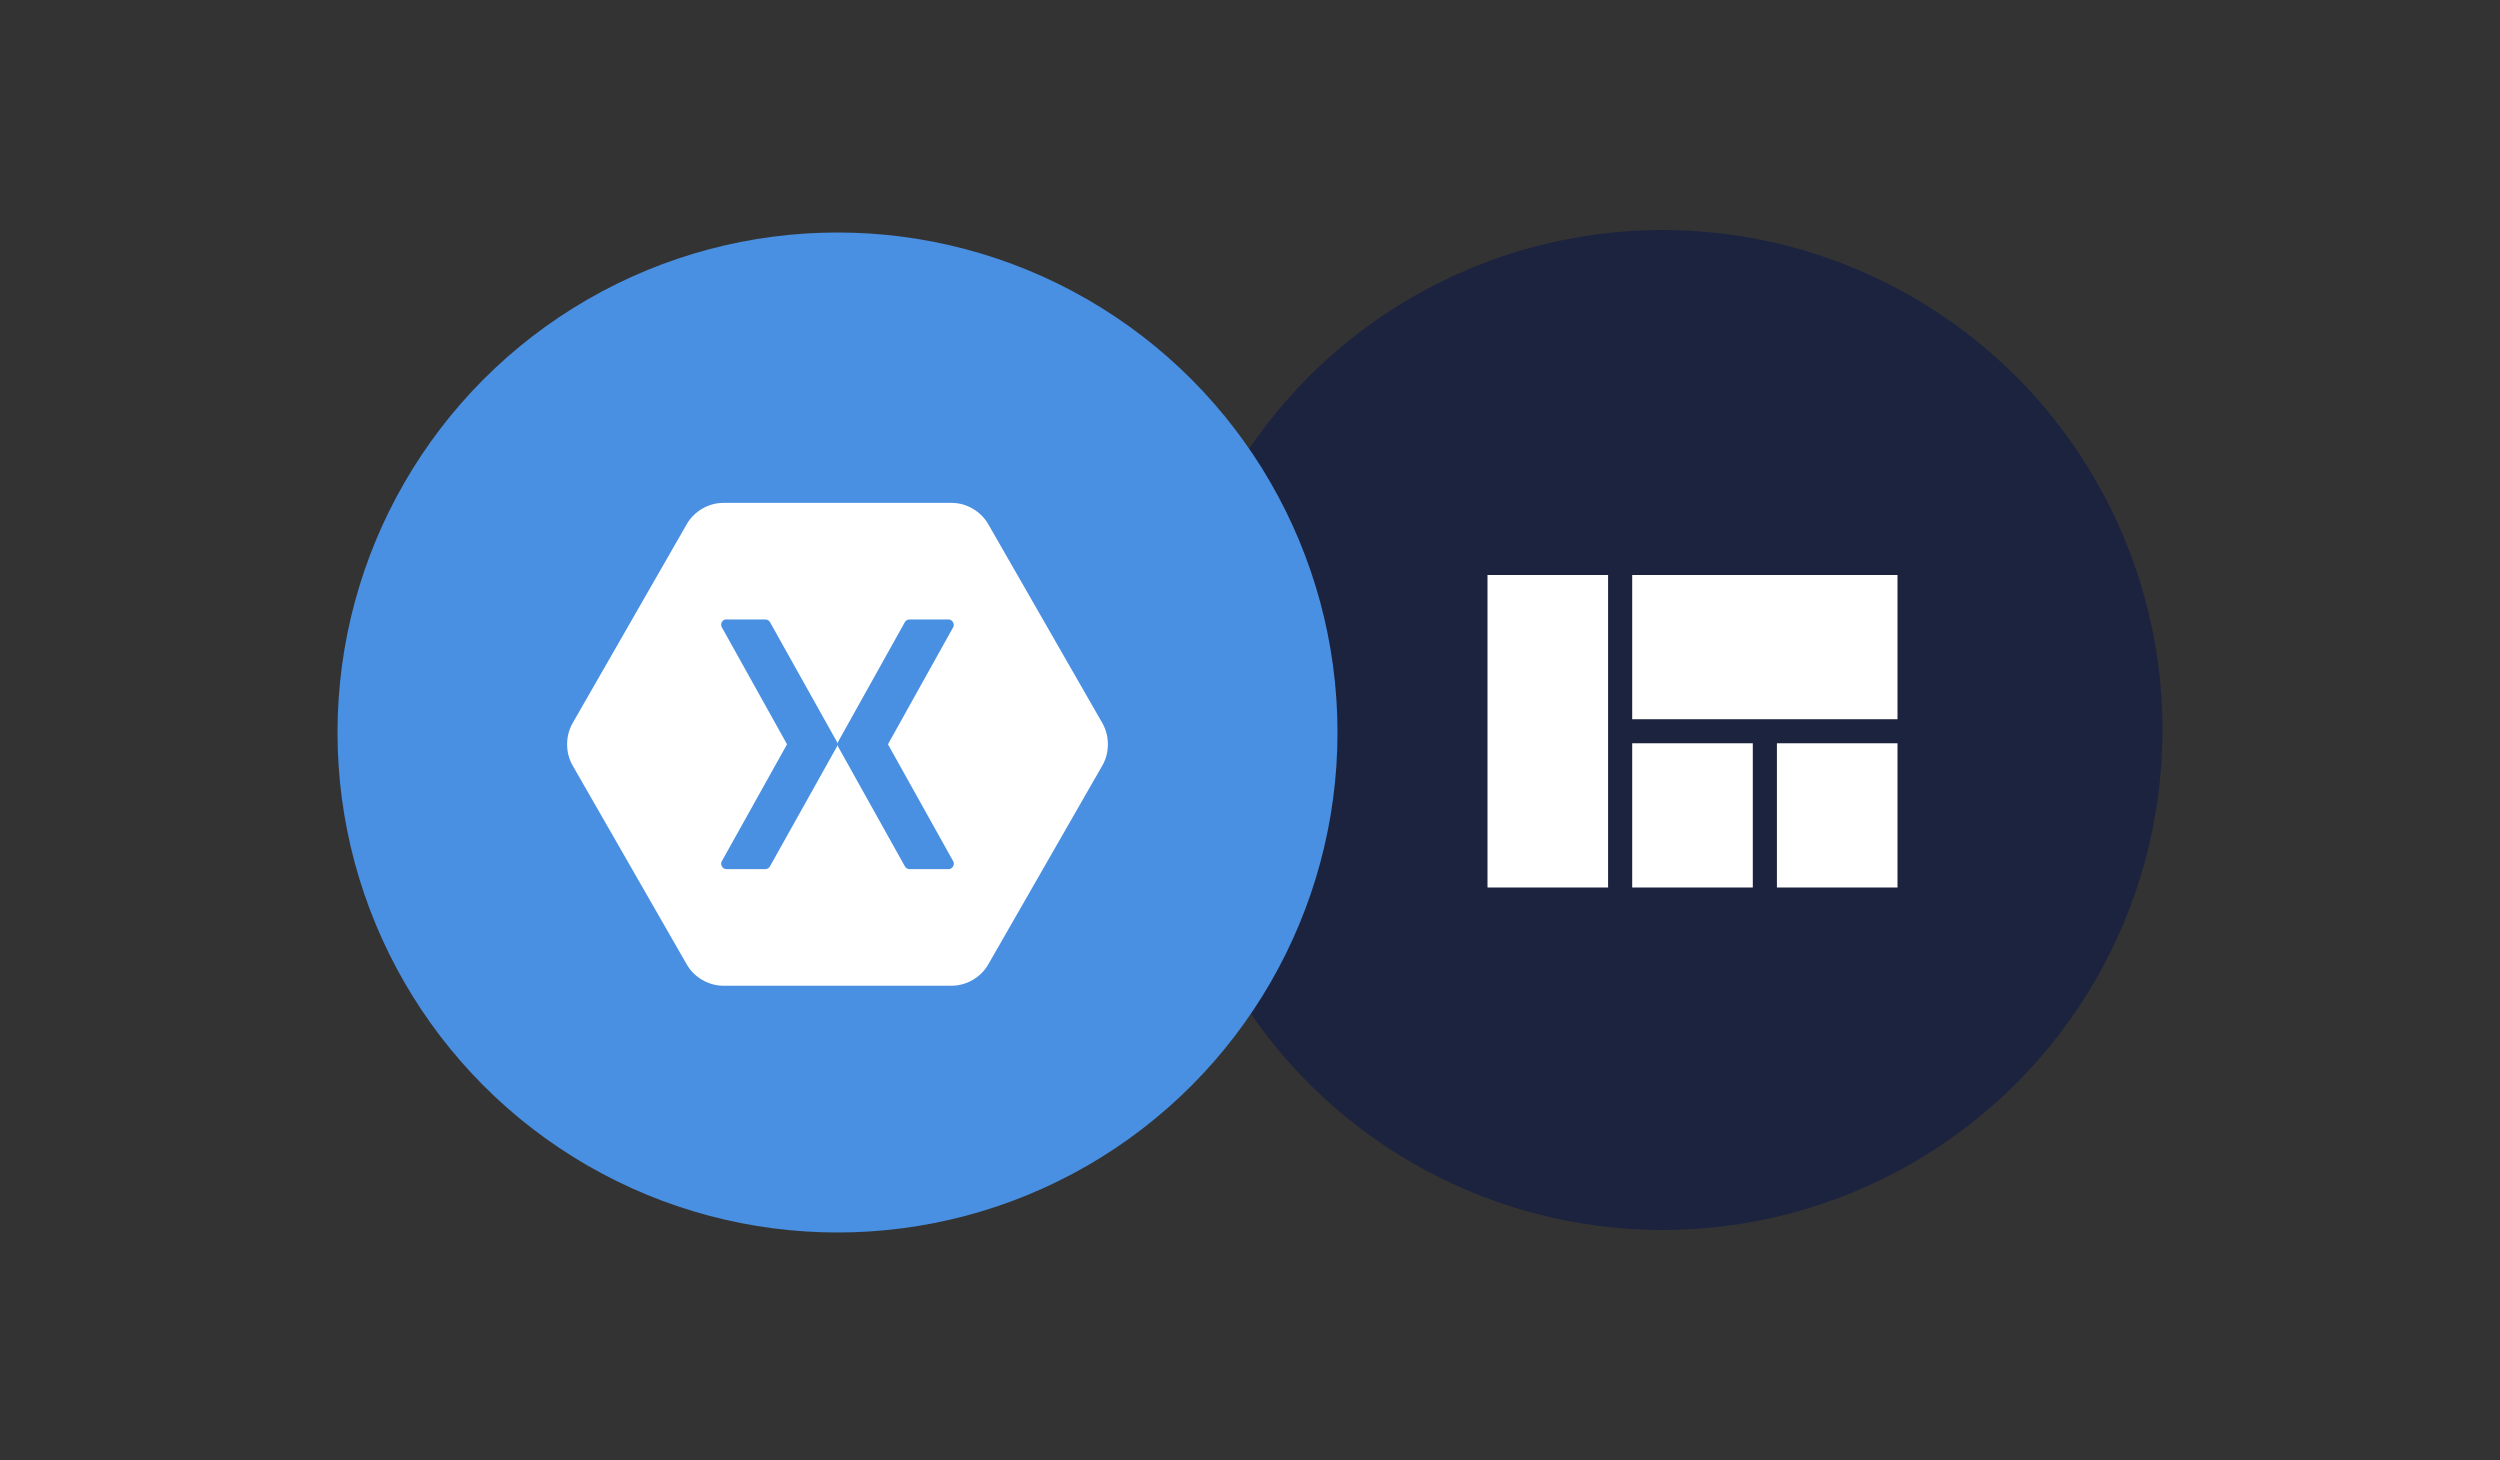<?xml version="1.0" encoding="UTF-8" standalone="no"?>
<svg width="1000px" height="584px" viewBox="0 0 1000 584" version="1.1" xmlns="http://www.w3.org/2000/svg" xmlns:xlink="http://www.w3.org/1999/xlink">
    <rect x="0" y="0" width="1000" height="584" fill="#333333" stroke="none"/>
    <!-- Generator: Sketch 39.1 (31720) - http://www.bohemiancoding.com/sketch -->
    <title>language-xamarin-news</title>
    <desc>Created with Sketch.</desc>
    <defs></defs>
    <g id="Page-1" stroke="none" stroke-width="1" fill="none" fill-rule="evenodd">
        <g id="language-xamarin-news">
            <g id="Group-4" transform="translate(135, 92)">
                <g id="Group-3" transform="translate(330, 0)">
                    <g id="Group-2">
                        <g id="Group-Copy">
                            <circle id="Oval-3" fill="#1C233F" cx="200" cy="200" r="200"></circle>
                            <path d="M187.882,263 L236.118,263 L236.118,205.308 L187.882,205.308 L187.882,263 L187.882,263 Z M130,263 L178.235,263 L178.235,138 L130,138 L130,263 L130,263 Z M245.765,263 L294,263 L294,205.308 L245.765,205.308 L245.765,263 L245.765,263 Z M187.882,138 L187.882,195.692 L294,195.692 L294,138 L187.882,138 L187.882,138 Z" id="Shape" fill="#FFFFFF"></path>
                        </g>
                    </g>
                </g>
                <g id="Group" transform="translate(0, 1)">
                    <circle id="Oval-3" fill="#4990E2" cx="200" cy="200" r="200"></circle>
                    <path d="M154.259,108.155 C148.417,108.167 142.699,111.495 139.758,116.571 L94.017,196.304 C91.122,201.394 91.122,208.048 94.017,213.138 L139.758,292.871 C142.699,297.947 148.417,301.276 154.259,301.288 L245.741,301.288 C251.583,301.275 257.301,297.947 260.242,292.871 L305.983,213.138 C308.878,208.048 308.878,201.394 305.983,196.304 L260.242,116.571 C257.301,111.495 251.583,108.166 245.741,108.155 L154.259,108.155 L154.259,108.155 Z M155.09,154.799 C155.215,154.787 155.347,154.787 155.473,154.799 L171.252,154.799 C171.951,154.814 172.628,155.219 172.977,155.827 L199.745,203.693 C199.879,203.93 199.966,204.193 199.999,204.464 C200.032,204.193 200.119,203.93 200.253,203.693 L226.957,155.827 C227.317,155.201 228.026,154.793 228.745,154.799 L244.525,154.799 C245.922,154.812 246.968,156.578 246.313,157.819 L220.185,204.721 L246.313,251.559 C247.03,252.807 245.958,254.655 244.525,254.643 L228.745,254.643 C228.013,254.636 227.3,254.201 226.957,253.55 L200.253,205.685 C200.119,205.448 200.032,205.184 199.999,204.914 C199.966,205.184 199.879,205.448 199.745,205.685 L172.977,253.55 C172.644,254.183 171.963,254.614 171.252,254.643 L155.473,254.643 C154.04,254.655 152.968,252.807 153.685,251.559 L179.813,204.721 L153.685,157.819 C153.058,156.687 153.822,155.041 155.09,154.799 L155.09,154.799 L155.09,154.799 Z" id="Logo" fill="#FFFFFF"></path>
                </g>
            </g>
        </g>
    </g>
</svg>